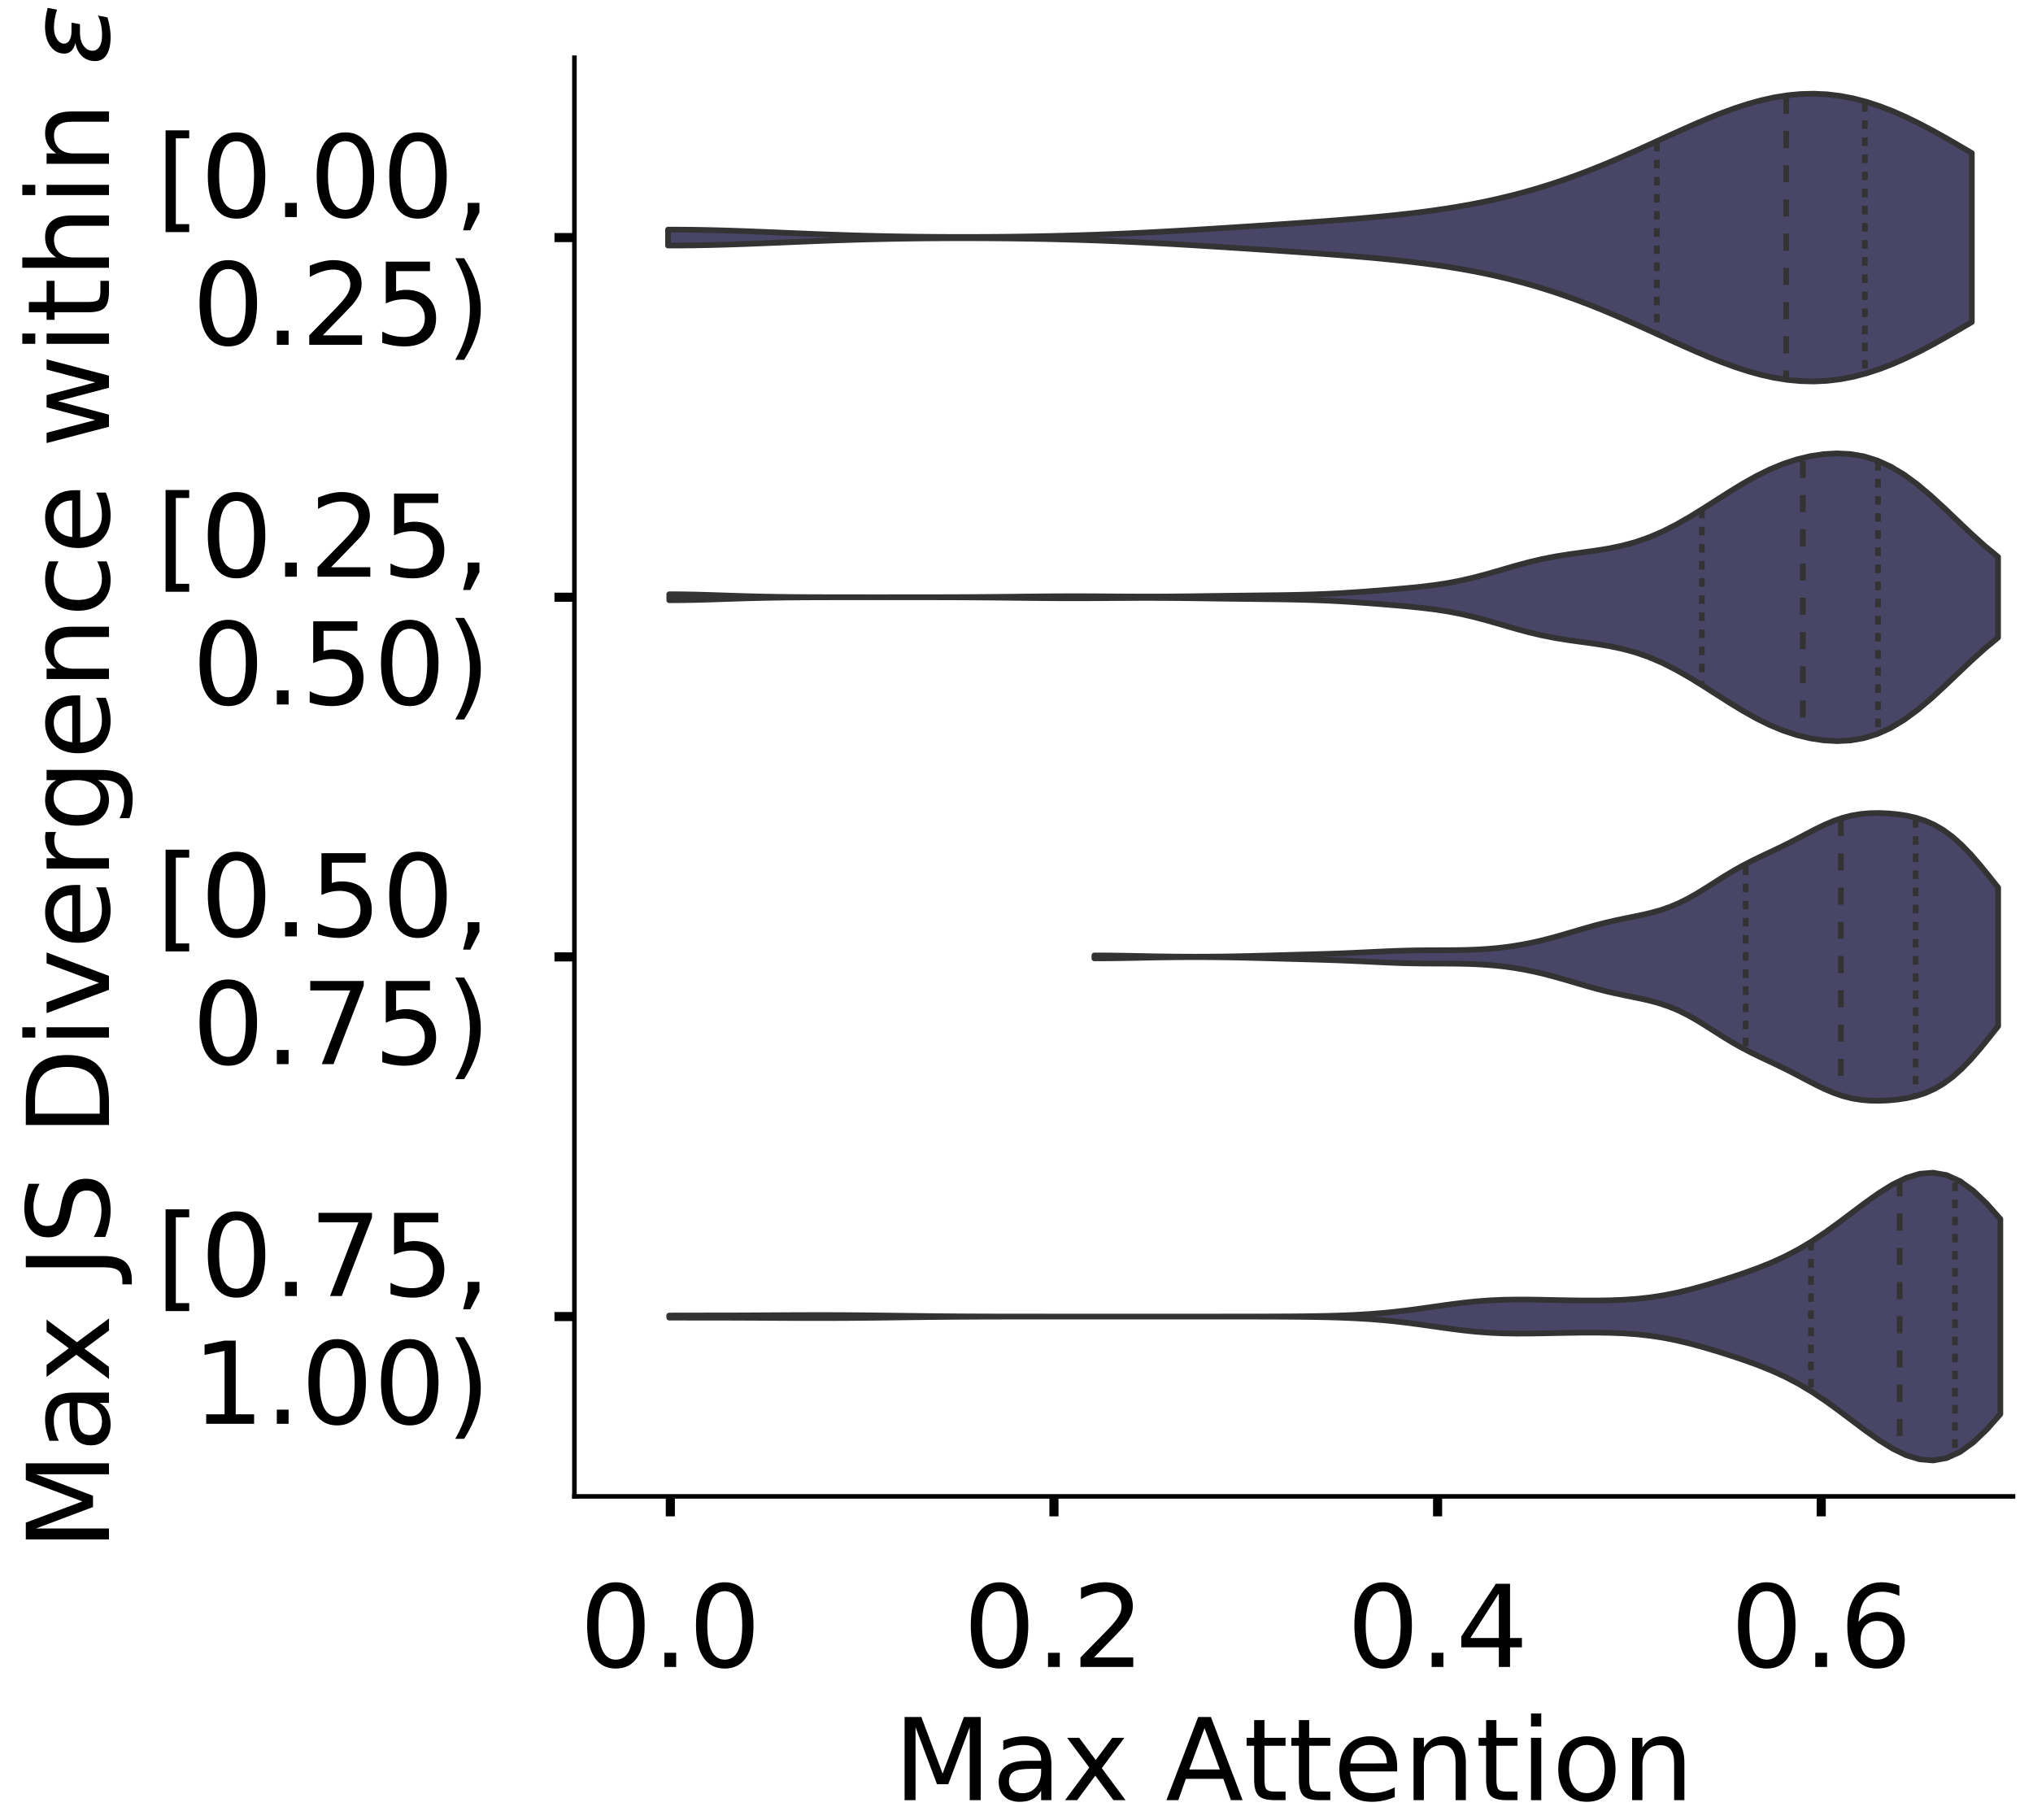 <?xml version="1.0" encoding="utf-8" standalone="no"?>
<!DOCTYPE svg PUBLIC "-//W3C//DTD SVG 1.1//EN"
  "http://www.w3.org/Graphics/SVG/1.1/DTD/svg11.dtd">
<!-- Created with matplotlib (https://matplotlib.org/) -->
<svg height="319.018pt" version="1.1" viewBox="0 0 356.395 319.018" width="356.395pt" xmlns="http://www.w3.org/2000/svg" xmlns:xlink="http://www.w3.org/1999/xlink">
 <defs>
  <style type="text/css">
*{stroke-linecap:butt;stroke-linejoin:round;}
  </style>
 </defs>
 <g id="figure_1">
  <g id="patch_1">
   <path d="M 0 319.018 
L 356.395 319.018 
L 356.395 -0 
L 0 -0 
z
" style="fill:#ffffff;"/>
  </g>
  <g id="axes_1">
   <g id="patch_2">
    <path d="M -266.855 262.318 
L -14.66 262.318 
L -14.66 10.123 
L -266.855 10.123 
z
" style="fill:#ffffff;"/>
   </g>
   <g id="patch_3">
    <path clip-path="url(#p7d76154671)" d="M -255.392 262.318 
L -249.66 262.318 
L -249.66 249.451 
L -255.392 249.451 
z
" style="fill:#43406b;opacity:0.6;stroke:#000000;stroke-linejoin:miter;stroke-width:0.5;"/>
   </g>
   <g id="patch_4">
    <path clip-path="url(#p7d76154671)" d="M -249.66 262.318 
L -243.928 262.318 
L -243.928 262.318 
L -249.66 262.318 
z
" style="fill:#43406b;opacity:0.6;stroke:#000000;stroke-linejoin:miter;stroke-width:0.5;"/>
   </g>
   <g id="patch_5">
    <path clip-path="url(#p7d76154671)" d="M -243.928 262.318 
L -238.196 262.318 
L -238.196 262.318 
L -243.928 262.318 
z
" style="fill:#43406b;opacity:0.6;stroke:#000000;stroke-linejoin:miter;stroke-width:0.5;"/>
   </g>
   <g id="patch_6">
    <path clip-path="url(#p7d76154671)" d="M -238.196 262.318 
L -232.465 262.318 
L -232.465 260.174 
L -238.196 260.174 
z
" style="fill:#43406b;opacity:0.6;stroke:#000000;stroke-linejoin:miter;stroke-width:0.5;"/>
   </g>
   <g id="patch_7">
    <path clip-path="url(#p7d76154671)" d="M -232.465 262.318 
L -226.733 262.318 
L -226.733 262.318 
L -232.465 262.318 
z
" style="fill:#43406b;opacity:0.6;stroke:#000000;stroke-linejoin:miter;stroke-width:0.5;"/>
   </g>
   <g id="patch_8">
    <path clip-path="url(#p7d76154671)" d="M -226.733 262.318 
L -221.001 262.318 
L -221.001 260.174 
L -226.733 260.174 
z
" style="fill:#43406b;opacity:0.6;stroke:#000000;stroke-linejoin:miter;stroke-width:0.5;"/>
   </g>
   <g id="patch_9">
    <path clip-path="url(#p7d76154671)" d="M -221.001 262.318 
L -215.27 262.318 
L -215.27 262.318 
L -221.001 262.318 
z
" style="fill:#43406b;opacity:0.6;stroke:#000000;stroke-linejoin:miter;stroke-width:0.5;"/>
   </g>
   <g id="patch_10">
    <path clip-path="url(#p7d76154671)" d="M -215.27 262.318 
L -209.538 262.318 
L -209.538 262.318 
L -215.27 262.318 
z
" style="fill:#43406b;opacity:0.6;stroke:#000000;stroke-linejoin:miter;stroke-width:0.5;"/>
   </g>
   <g id="patch_11">
    <path clip-path="url(#p7d76154671)" d="M -209.538 262.318 
L -203.806 262.318 
L -203.806 262.318 
L -209.538 262.318 
z
" style="fill:#43406b;opacity:0.6;stroke:#000000;stroke-linejoin:miter;stroke-width:0.5;"/>
   </g>
   <g id="patch_12">
    <path clip-path="url(#p7d76154671)" d="M -203.806 262.318 
L -198.075 262.318 
L -198.075 262.318 
L -203.806 262.318 
z
" style="fill:#43406b;opacity:0.6;stroke:#000000;stroke-linejoin:miter;stroke-width:0.5;"/>
   </g>
   <g id="patch_13">
    <path clip-path="url(#p7d76154671)" d="M -198.075 262.318 
L -192.343 262.318 
L -192.343 262.318 
L -198.075 262.318 
z
" style="fill:#43406b;opacity:0.6;stroke:#000000;stroke-linejoin:miter;stroke-width:0.5;"/>
   </g>
   <g id="patch_14">
    <path clip-path="url(#p7d76154671)" d="M -192.343 262.318 
L -186.611 262.318 
L -186.611 260.174 
L -192.343 260.174 
z
" style="fill:#43406b;opacity:0.6;stroke:#000000;stroke-linejoin:miter;stroke-width:0.5;"/>
   </g>
   <g id="patch_15">
    <path clip-path="url(#p7d76154671)" d="M -186.611 262.318 
L -180.879 262.318 
L -180.879 260.174 
L -186.611 260.174 
z
" style="fill:#43406b;opacity:0.6;stroke:#000000;stroke-linejoin:miter;stroke-width:0.5;"/>
   </g>
   <g id="patch_16">
    <path clip-path="url(#p7d76154671)" d="M -180.879 262.318 
L -175.148 262.318 
L -175.148 262.318 
L -180.879 262.318 
z
" style="fill:#43406b;opacity:0.6;stroke:#000000;stroke-linejoin:miter;stroke-width:0.5;"/>
   </g>
   <g id="patch_17">
    <path clip-path="url(#p7d76154671)" d="M -175.148 262.318 
L -169.416 262.318 
L -169.416 262.318 
L -175.148 262.318 
z
" style="fill:#43406b;opacity:0.6;stroke:#000000;stroke-linejoin:miter;stroke-width:0.5;"/>
   </g>
   <g id="patch_18">
    <path clip-path="url(#p7d76154671)" d="M -169.416 262.318 
L -163.684 262.318 
L -163.684 262.318 
L -169.416 262.318 
z
" style="fill:#43406b;opacity:0.6;stroke:#000000;stroke-linejoin:miter;stroke-width:0.5;"/>
   </g>
   <g id="patch_19">
    <path clip-path="url(#p7d76154671)" d="M -163.684 262.318 
L -157.953 262.318 
L -157.953 258.029 
L -163.684 258.029 
z
" style="fill:#43406b;opacity:0.6;stroke:#000000;stroke-linejoin:miter;stroke-width:0.5;"/>
   </g>
   <g id="patch_20">
    <path clip-path="url(#p7d76154671)" d="M -157.953 262.318 
L -152.221 262.318 
L -152.221 262.318 
L -157.953 262.318 
z
" style="fill:#43406b;opacity:0.6;stroke:#000000;stroke-linejoin:miter;stroke-width:0.5;"/>
   </g>
   <g id="patch_21">
    <path clip-path="url(#p7d76154671)" d="M -152.221 262.318 
L -146.489 262.318 
L -146.489 258.029 
L -152.221 258.029 
z
" style="fill:#43406b;opacity:0.6;stroke:#000000;stroke-linejoin:miter;stroke-width:0.5;"/>
   </g>
   <g id="patch_22">
    <path clip-path="url(#p7d76154671)" d="M -146.489 262.318 
L -140.757 262.318 
L -140.757 260.174 
L -146.489 260.174 
z
" style="fill:#43406b;opacity:0.6;stroke:#000000;stroke-linejoin:miter;stroke-width:0.5;"/>
   </g>
   <g id="patch_23">
    <path clip-path="url(#p7d76154671)" d="M -140.757 262.318 
L -135.026 262.318 
L -135.026 255.885 
L -140.757 255.885 
z
" style="fill:#43406b;opacity:0.6;stroke:#000000;stroke-linejoin:miter;stroke-width:0.5;"/>
   </g>
   <g id="patch_24">
    <path clip-path="url(#p7d76154671)" d="M -135.026 262.318 
L -129.294 262.318 
L -129.294 255.885 
L -135.026 255.885 
z
" style="fill:#43406b;opacity:0.6;stroke:#000000;stroke-linejoin:miter;stroke-width:0.5;"/>
   </g>
   <g id="patch_25">
    <path clip-path="url(#p7d76154671)" d="M -129.294 262.318 
L -123.562 262.318 
L -123.562 247.307 
L -129.294 247.307 
z
" style="fill:#43406b;opacity:0.6;stroke:#000000;stroke-linejoin:miter;stroke-width:0.5;"/>
   </g>
   <g id="patch_26">
    <path clip-path="url(#p7d76154671)" d="M -123.562 262.318 
L -117.831 262.318 
L -117.831 247.307 
L -123.562 247.307 
z
" style="fill:#43406b;opacity:0.6;stroke:#000000;stroke-linejoin:miter;stroke-width:0.5;"/>
   </g>
   <g id="patch_27">
    <path clip-path="url(#p7d76154671)" d="M -117.831 262.318 
L -112.099 262.318 
L -112.099 230.15 
L -117.831 230.15 
z
" style="fill:#43406b;opacity:0.6;stroke:#000000;stroke-linejoin:miter;stroke-width:0.5;"/>
   </g>
   <g id="patch_28">
    <path clip-path="url(#p7d76154671)" d="M -112.099 262.318 
L -106.367 262.318 
L -106.367 219.428 
L -112.099 219.428 
z
" style="fill:#43406b;opacity:0.6;stroke:#000000;stroke-linejoin:miter;stroke-width:0.5;"/>
   </g>
   <g id="patch_29">
    <path clip-path="url(#p7d76154671)" d="M -106.367 262.318 
L -100.636 262.318 
L -100.636 230.15 
L -106.367 230.15 
z
" style="fill:#43406b;opacity:0.6;stroke:#000000;stroke-linejoin:miter;stroke-width:0.5;"/>
   </g>
   <g id="patch_30">
    <path clip-path="url(#p7d76154671)" d="M -100.636 262.318 
L -94.904 262.318 
L -94.904 195.838 
L -100.636 195.838 
z
" style="fill:#43406b;opacity:0.6;stroke:#000000;stroke-linejoin:miter;stroke-width:0.5;"/>
   </g>
   <g id="patch_31">
    <path clip-path="url(#p7d76154671)" d="M -94.904 262.318 
L -89.172 262.318 
L -89.172 212.994 
L -94.904 212.994 
z
" style="fill:#43406b;opacity:0.6;stroke:#000000;stroke-linejoin:miter;stroke-width:0.5;"/>
   </g>
   <g id="patch_32">
    <path clip-path="url(#p7d76154671)" d="M -89.172 262.318 
L -83.44 262.318 
L -83.44 197.983 
L -89.172 197.983 
z
" style="fill:#43406b;opacity:0.6;stroke:#000000;stroke-linejoin:miter;stroke-width:0.5;"/>
   </g>
   <g id="patch_33">
    <path clip-path="url(#p7d76154671)" d="M -83.44 262.318 
L -77.709 262.318 
L -77.709 191.549 
L -83.44 191.549 
z
" style="fill:#43406b;opacity:0.6;stroke:#000000;stroke-linejoin:miter;stroke-width:0.5;"/>
   </g>
   <g id="patch_34">
    <path clip-path="url(#p7d76154671)" d="M -77.709 262.318 
L -71.977 262.318 
L -71.977 127.214 
L -77.709 127.214 
z
" style="fill:#43406b;opacity:0.6;stroke:#000000;stroke-linejoin:miter;stroke-width:0.5;"/>
   </g>
   <g id="patch_35">
    <path clip-path="url(#p7d76154671)" d="M -71.977 262.318 
L -66.245 262.318 
L -66.245 103.624 
L -71.977 103.624 
z
" style="fill:#43406b;opacity:0.6;stroke:#000000;stroke-linejoin:miter;stroke-width:0.5;"/>
   </g>
   <g id="patch_36">
    <path clip-path="url(#p7d76154671)" d="M -66.245 262.318 
L -60.514 262.318 
L -60.514 88.612 
L -66.245 88.612 
z
" style="fill:#43406b;opacity:0.6;stroke:#000000;stroke-linejoin:miter;stroke-width:0.5;"/>
   </g>
   <g id="patch_37">
    <path clip-path="url(#p7d76154671)" d="M -60.514 262.318 
L -54.782 262.318 
L -54.782 67.167 
L -60.514 67.167 
z
" style="fill:#43406b;opacity:0.6;stroke:#000000;stroke-linejoin:miter;stroke-width:0.5;"/>
   </g>
   <g id="patch_38">
    <path clip-path="url(#p7d76154671)" d="M -54.782 262.318 
L -49.05 262.318 
L -49.05 26.422 
L -54.782 26.422 
z
" style="fill:#43406b;opacity:0.6;stroke:#000000;stroke-linejoin:miter;stroke-width:0.5;"/>
   </g>
   <g id="patch_39">
    <path clip-path="url(#p7d76154671)" d="M -49.05 262.318 
L -43.319 262.318 
L -43.319 22.132 
L -49.05 22.132 
z
" style="fill:#43406b;opacity:0.6;stroke:#000000;stroke-linejoin:miter;stroke-width:0.5;"/>
   </g>
   <g id="patch_40">
    <path clip-path="url(#p7d76154671)" d="M -43.319 262.318 
L -37.587 262.318 
L -37.587 41.433 
L -43.319 41.433 
z
" style="fill:#43406b;opacity:0.6;stroke:#000000;stroke-linejoin:miter;stroke-width:0.5;"/>
   </g>
   <g id="patch_41">
    <path clip-path="url(#p7d76154671)" d="M -37.587 262.318 
L -31.855 262.318 
L -31.855 58.589 
L -37.587 58.589 
z
" style="fill:#43406b;opacity:0.6;stroke:#000000;stroke-linejoin:miter;stroke-width:0.5;"/>
   </g>
   <g id="patch_42">
    <path clip-path="url(#p7d76154671)" d="M -31.855 262.318 
L -26.123 262.318 
L -26.123 114.347 
L -31.855 114.347 
z
" style="fill:#43406b;opacity:0.6;stroke:#000000;stroke-linejoin:miter;stroke-width:0.5;"/>
   </g>
   <g id="matplotlib.axis_1">
    <g id="xtick_1">
     <g id="line2d_1">
      <defs>
       <path d="M 0 0 
L 0 3.5 
" id="m6cb21a48b3" style="stroke:#000000;stroke-width:1.6;"/>
      </defs>
      <g/>
     </g>
     <g id="text_1">
      <!-- 0.0 -->
      <defs>
       <path d="M 31.781 66.406 
Q 24.172 66.406 20.328 58.906 
Q 16.5 51.422 16.5 36.375 
Q 16.5 21.391 20.328 13.891 
Q 24.172 6.391 31.781 6.391 
Q 39.453 6.391 43.281 13.891 
Q 47.125 21.391 47.125 36.375 
Q 47.125 51.422 43.281 58.906 
Q 39.453 66.406 31.781 66.406 
z
M 31.781 74.219 
Q 44.047 74.219 50.516 64.516 
Q 56.984 54.828 56.984 36.375 
Q 56.984 17.969 50.516 8.266 
Q 44.047 -1.422 31.781 -1.422 
Q 19.531 -1.422 13.062 8.266 
Q 6.594 17.969 6.594 36.375 
Q 6.594 54.828 13.062 64.516 
Q 19.531 74.219 31.781 74.219 
z
" id="DejaVuSans-48"/>
       <path d="M 10.688 12.406 
L 21 12.406 
L 21 0 
L 10.688 0 
z
" id="DejaVuSans-46"/>
      </defs>
      <g transform="translate(-271.295 292.215)scale(0.2 -0.2)">
       <use xlink:href="#DejaVuSans-48"/>
       <use x="63.623" xlink:href="#DejaVuSans-46"/>
       <use x="95.41" xlink:href="#DejaVuSans-48"/>
      </g>
     </g>
    </g>
    <g id="xtick_2">
     <g id="line2d_2">
      <g/>
     </g>
     <g id="text_2">
      <!-- 0.2 -->
      <defs>
       <path d="M 19.188 8.297 
L 53.609 8.297 
L 53.609 0 
L 7.328 0 
L 7.328 8.297 
Q 12.938 14.109 22.625 23.891 
Q 32.328 33.688 34.812 36.531 
Q 39.547 41.844 41.422 45.531 
Q 43.312 49.219 43.312 52.781 
Q 43.312 58.594 39.234 62.25 
Q 35.156 65.922 28.609 65.922 
Q 23.969 65.922 18.812 64.312 
Q 13.672 62.703 7.812 59.422 
L 7.812 69.391 
Q 13.766 71.781 18.938 73 
Q 24.125 74.219 28.422 74.219 
Q 39.75 74.219 46.484 68.547 
Q 53.219 62.891 53.219 53.422 
Q 53.219 48.922 51.531 44.891 
Q 49.859 40.875 45.406 35.406 
Q 44.188 33.984 37.641 27.219 
Q 31.109 20.453 19.188 8.297 
z
" id="DejaVuSans-50"/>
      </defs>
      <g transform="translate(-205.79 292.215)scale(0.2 -0.2)">
       <use xlink:href="#DejaVuSans-48"/>
       <use x="63.623" xlink:href="#DejaVuSans-46"/>
       <use x="95.41" xlink:href="#DejaVuSans-50"/>
      </g>
     </g>
    </g>
    <g id="xtick_3">
     <g id="line2d_3">
      <g/>
     </g>
     <g id="text_3">
      <!-- 0.4 -->
      <defs>
       <path d="M 37.797 64.312 
L 12.891 25.391 
L 37.797 25.391 
z
M 35.203 72.906 
L 47.609 72.906 
L 47.609 25.391 
L 58.016 25.391 
L 58.016 17.188 
L 47.609 17.188 
L 47.609 0 
L 37.797 0 
L 37.797 17.188 
L 4.891 17.188 
L 4.891 26.703 
z
" id="DejaVuSans-52"/>
      </defs>
      <g transform="translate(-140.284 292.215)scale(0.2 -0.2)">
       <use xlink:href="#DejaVuSans-48"/>
       <use x="63.623" xlink:href="#DejaVuSans-46"/>
       <use x="95.41" xlink:href="#DejaVuSans-52"/>
      </g>
     </g>
    </g>
    <g id="xtick_4">
     <g id="line2d_4">
      <g/>
     </g>
     <g id="text_4">
      <!-- 0.6 -->
      <defs>
       <path d="M 33.016 40.375 
Q 26.375 40.375 22.484 35.828 
Q 18.609 31.297 18.609 23.391 
Q 18.609 15.531 22.484 10.953 
Q 26.375 6.391 33.016 6.391 
Q 39.656 6.391 43.531 10.953 
Q 47.406 15.531 47.406 23.391 
Q 47.406 31.297 43.531 35.828 
Q 39.656 40.375 33.016 40.375 
z
M 52.594 71.297 
L 52.594 62.312 
Q 48.875 64.062 45.094 64.984 
Q 41.312 65.922 37.594 65.922 
Q 27.828 65.922 22.672 59.328 
Q 17.531 52.734 16.797 39.406 
Q 19.672 43.656 24.016 45.922 
Q 28.375 48.188 33.594 48.188 
Q 44.578 48.188 50.953 41.516 
Q 57.328 34.859 57.328 23.391 
Q 57.328 12.156 50.688 5.359 
Q 44.047 -1.422 33.016 -1.422 
Q 20.359 -1.422 13.672 8.266 
Q 6.984 17.969 6.984 36.375 
Q 6.984 53.656 15.188 63.938 
Q 23.391 74.219 37.203 74.219 
Q 40.922 74.219 44.703 73.484 
Q 48.484 72.75 52.594 71.297 
z
" id="DejaVuSans-54"/>
      </defs>
      <g transform="translate(-74.779 292.215)scale(0.2 -0.2)">
       <use xlink:href="#DejaVuSans-48"/>
       <use x="63.623" xlink:href="#DejaVuSans-46"/>
       <use x="95.41" xlink:href="#DejaVuSans-54"/>
      </g>
     </g>
    </g>
    <g id="text_5">
     <!--   -->
     <defs>
      <path id="DejaVuSans-32"/>
     </defs>
     <g transform="translate(-143.936 315.571)scale(0.2 -0.2)">
      <use xlink:href="#DejaVuSans-32"/>
     </g>
    </g>
   </g>
   <g id="matplotlib.axis_2">
    <g id="ytick_1">
     <g id="line2d_5">
      <defs>
       <path d="M 0 0 
L -3.5 0 
" id="m3de6e20ff9" style="stroke:#000000;stroke-width:1.6;"/>
      </defs>
      <g/>
     </g>
     <g id="text_6">
      <!-- 0.00 -->
      <g transform="translate(-326.086 269.917)scale(0.2 -0.2)">
       <use xlink:href="#DejaVuSans-48"/>
       <use x="63.623" xlink:href="#DejaVuSans-46"/>
       <use x="95.41" xlink:href="#DejaVuSans-48"/>
       <use x="159.033" xlink:href="#DejaVuSans-48"/>
      </g>
     </g>
    </g>
    <g id="ytick_2">
     <g id="line2d_6">
      <g/>
     </g>
     <g id="text_7">
      <!-- 0.02 -->
      <g transform="translate(-326.086 227.026)scale(0.2 -0.2)">
       <use xlink:href="#DejaVuSans-48"/>
       <use x="63.623" xlink:href="#DejaVuSans-46"/>
       <use x="95.41" xlink:href="#DejaVuSans-48"/>
       <use x="159.033" xlink:href="#DejaVuSans-50"/>
      </g>
     </g>
    </g>
    <g id="ytick_3">
     <g id="line2d_7">
      <g/>
     </g>
     <g id="text_8">
      <!-- 0.04 -->
      <g transform="translate(-326.086 184.136)scale(0.2 -0.2)">
       <use xlink:href="#DejaVuSans-48"/>
       <use x="63.623" xlink:href="#DejaVuSans-46"/>
       <use x="95.41" xlink:href="#DejaVuSans-48"/>
       <use x="159.033" xlink:href="#DejaVuSans-52"/>
      </g>
     </g>
    </g>
    <g id="ytick_4">
     <g id="line2d_8">
      <g/>
     </g>
     <g id="text_9">
      <!-- 0.06 -->
      <g transform="translate(-326.086 141.246)scale(0.2 -0.2)">
       <use xlink:href="#DejaVuSans-48"/>
       <use x="63.623" xlink:href="#DejaVuSans-46"/>
       <use x="95.41" xlink:href="#DejaVuSans-48"/>
       <use x="159.033" xlink:href="#DejaVuSans-54"/>
      </g>
     </g>
    </g>
    <g id="ytick_5">
     <g id="line2d_9">
      <g/>
     </g>
     <g id="text_10">
      <!-- 0.08 -->
      <defs>
       <path d="M 31.781 34.625 
Q 24.75 34.625 20.719 30.859 
Q 16.703 27.094 16.703 20.516 
Q 16.703 13.922 20.719 10.156 
Q 24.75 6.391 31.781 6.391 
Q 38.812 6.391 42.859 10.172 
Q 46.922 13.969 46.922 20.516 
Q 46.922 27.094 42.891 30.859 
Q 38.875 34.625 31.781 34.625 
z
M 21.922 38.812 
Q 15.578 40.375 12.031 44.719 
Q 8.5 49.078 8.5 55.328 
Q 8.5 64.062 14.719 69.141 
Q 20.953 74.219 31.781 74.219 
Q 42.672 74.219 48.875 69.141 
Q 55.078 64.062 55.078 55.328 
Q 55.078 49.078 51.531 44.719 
Q 48 40.375 41.703 38.812 
Q 48.828 37.156 52.797 32.312 
Q 56.781 27.484 56.781 20.516 
Q 56.781 9.906 50.312 4.234 
Q 43.844 -1.422 31.781 -1.422 
Q 19.734 -1.422 13.25 4.234 
Q 6.781 9.906 6.781 20.516 
Q 6.781 27.484 10.781 32.312 
Q 14.797 37.156 21.922 38.812 
z
M 18.312 54.391 
Q 18.312 48.734 21.844 45.562 
Q 25.391 42.391 31.781 42.391 
Q 38.141 42.391 41.719 45.562 
Q 45.312 48.734 45.312 54.391 
Q 45.312 60.062 41.719 63.234 
Q 38.141 66.406 31.781 66.406 
Q 25.391 66.406 21.844 63.234 
Q 18.312 60.062 18.312 54.391 
z
" id="DejaVuSans-56"/>
      </defs>
      <g transform="translate(-326.086 98.355)scale(0.2 -0.2)">
       <use xlink:href="#DejaVuSans-48"/>
       <use x="63.623" xlink:href="#DejaVuSans-46"/>
       <use x="95.41" xlink:href="#DejaVuSans-48"/>
       <use x="159.033" xlink:href="#DejaVuSans-56"/>
      </g>
     </g>
    </g>
    <g id="ytick_6">
     <g id="line2d_10">
      <g/>
     </g>
     <g id="text_11">
      <!-- 0.10 -->
      <defs>
       <path d="M 12.406 8.297 
L 28.516 8.297 
L 28.516 63.922 
L 10.984 60.406 
L 10.984 69.391 
L 28.422 72.906 
L 38.281 72.906 
L 38.281 8.297 
L 54.391 8.297 
L 54.391 0 
L 12.406 0 
z
" id="DejaVuSans-49"/>
      </defs>
      <g transform="translate(-326.086 55.465)scale(0.2 -0.2)">
       <use xlink:href="#DejaVuSans-48"/>
       <use x="63.623" xlink:href="#DejaVuSans-46"/>
       <use x="95.41" xlink:href="#DejaVuSans-49"/>
       <use x="159.033" xlink:href="#DejaVuSans-48"/>
      </g>
     </g>
    </g>
    <g id="text_12">
     <!--   -->
     <g transform="translate(-333.747 139.017)rotate(-90)scale(0.176 -0.176)">
      <use xlink:href="#DejaVuSans-32"/>
     </g>
    </g>
   </g>
   <g id="patch_43">
    <path style="fill:none;stroke:#000000;stroke-linecap:square;stroke-linejoin:miter;stroke-width:0.8;"/>
   </g>
   <g id="patch_44">
    <path style="fill:none;stroke:#000000;stroke-linecap:square;stroke-linejoin:miter;stroke-width:0.8;"/>
   </g>
  </g>
  <g id="axes_2">
   <g id="patch_45">
    <path d="M 100.7 262.318 
L 352.895 262.318 
L 352.895 10.123 
L 100.7 10.123 
z
" style="fill:#ffffff;"/>
   </g>
   <g id="PolyCollection_1">
    <defs>
     <path d="M 117.113 -275.977 
L 117.113 -278.764 
L 119.421 -278.758 
L 121.73 -278.734 
L 124.039 -278.692 
L 126.347 -278.635 
L 128.656 -278.564 
L 130.965 -278.483 
L 133.273 -278.393 
L 135.582 -278.298 
L 137.891 -278.201 
L 140.199 -278.104 
L 142.508 -278.011 
L 144.817 -277.922 
L 147.125 -277.839 
L 149.434 -277.765 
L 151.742 -277.698 
L 154.051 -277.641 
L 156.36 -277.593 
L 158.668 -277.553 
L 160.977 -277.522 
L 163.286 -277.5 
L 165.594 -277.485 
L 167.903 -277.478 
L 170.212 -277.479 
L 172.52 -277.487 
L 174.829 -277.502 
L 177.138 -277.526 
L 179.446 -277.556 
L 181.755 -277.595 
L 184.064 -277.643 
L 186.372 -277.699 
L 188.681 -277.764 
L 190.989 -277.839 
L 193.298 -277.922 
L 195.607 -278.015 
L 197.915 -278.117 
L 200.224 -278.226 
L 202.533 -278.344 
L 204.841 -278.469 
L 207.15 -278.6 
L 209.459 -278.736 
L 211.767 -278.877 
L 214.076 -279.022 
L 216.385 -279.17 
L 218.693 -279.32 
L 221.002 -279.473 
L 223.311 -279.627 
L 225.619 -279.784 
L 227.928 -279.944 
L 230.236 -280.107 
L 232.545 -280.275 
L 234.854 -280.45 
L 237.162 -280.634 
L 239.471 -280.83 
L 241.78 -281.039 
L 244.088 -281.266 
L 246.397 -281.515 
L 248.706 -281.788 
L 251.014 -282.09 
L 253.323 -282.425 
L 255.632 -282.796 
L 257.94 -283.209 
L 260.249 -283.665 
L 262.558 -284.169 
L 264.866 -284.724 
L 267.175 -285.331 
L 269.483 -285.993 
L 271.792 -286.71 
L 274.101 -287.482 
L 276.409 -288.309 
L 278.718 -289.187 
L 281.027 -290.114 
L 283.335 -291.084 
L 285.644 -292.091 
L 287.953 -293.124 
L 290.261 -294.175 
L 292.57 -295.231 
L 294.879 -296.277 
L 297.187 -297.299 
L 299.496 -298.279 
L 301.805 -299.2 
L 304.113 -300.044 
L 306.422 -300.794 
L 308.73 -301.432 
L 311.039 -301.943 
L 313.348 -302.313 
L 315.656 -302.532 
L 317.965 -302.59 
L 320.274 -302.483 
L 322.582 -302.208 
L 324.891 -301.768 
L 327.2 -301.167 
L 329.508 -300.414 
L 331.817 -299.52 
L 334.126 -298.501 
L 336.434 -297.374 
L 338.743 -296.157 
L 341.052 -294.871 
L 343.36 -293.538 
L 345.669 -292.179 
L 345.669 -262.562 
L 345.669 -262.562 
L 343.36 -261.203 
L 341.052 -259.87 
L 338.743 -258.584 
L 336.434 -257.367 
L 334.126 -256.24 
L 331.817 -255.221 
L 329.508 -254.327 
L 327.2 -253.574 
L 324.891 -252.973 
L 322.582 -252.533 
L 320.274 -252.258 
L 317.965 -252.151 
L 315.656 -252.209 
L 313.348 -252.428 
L 311.039 -252.798 
L 308.73 -253.309 
L 306.422 -253.947 
L 304.113 -254.697 
L 301.805 -255.541 
L 299.496 -256.462 
L 297.187 -257.442 
L 294.879 -258.464 
L 292.57 -259.51 
L 290.261 -260.566 
L 287.953 -261.617 
L 285.644 -262.651 
L 283.335 -263.657 
L 281.027 -264.627 
L 278.718 -265.554 
L 276.409 -266.432 
L 274.101 -267.259 
L 271.792 -268.031 
L 269.483 -268.748 
L 267.175 -269.41 
L 264.866 -270.017 
L 262.558 -270.572 
L 260.249 -271.076 
L 257.94 -271.533 
L 255.632 -271.945 
L 253.323 -272.317 
L 251.014 -272.652 
L 248.706 -272.954 
L 246.397 -273.227 
L 244.088 -273.475 
L 241.78 -273.702 
L 239.471 -273.912 
L 237.162 -274.107 
L 234.854 -274.291 
L 232.545 -274.466 
L 230.236 -274.634 
L 227.928 -274.797 
L 225.619 -274.957 
L 223.311 -275.114 
L 221.002 -275.268 
L 218.693 -275.421 
L 216.385 -275.571 
L 214.076 -275.719 
L 211.767 -275.864 
L 209.459 -276.005 
L 207.15 -276.141 
L 204.841 -276.273 
L 202.533 -276.397 
L 200.224 -276.515 
L 197.915 -276.625 
L 195.607 -276.726 
L 193.298 -276.819 
L 190.989 -276.902 
L 188.681 -276.977 
L 186.372 -277.042 
L 184.064 -277.098 
L 181.755 -277.146 
L 179.446 -277.185 
L 177.138 -277.216 
L 174.829 -277.239 
L 172.52 -277.254 
L 170.212 -277.262 
L 167.903 -277.263 
L 165.594 -277.256 
L 163.286 -277.242 
L 160.977 -277.219 
L 158.668 -277.188 
L 156.36 -277.149 
L 154.051 -277.1 
L 151.742 -277.043 
L 149.434 -276.977 
L 147.125 -276.902 
L 144.817 -276.82 
L 142.508 -276.731 
L 140.199 -276.637 
L 137.891 -276.54 
L 135.582 -276.443 
L 133.273 -276.348 
L 130.965 -276.259 
L 128.656 -276.177 
L 126.347 -276.106 
L 124.039 -276.049 
L 121.73 -276.007 
L 119.421 -275.983 
L 117.113 -275.977 
z
" id="m0bbb0876fa" style="stroke:#333333;"/>
    </defs>
    <g clip-path="url(#p5a8a2a0175)">
     <use style="fill:#484566;stroke:#333333;" x="0" xlink:href="#m0bbb0876fa" y="319.018"/>
    </g>
   </g>
   <g id="PolyCollection_2">
    <defs>
     <path d="M 117.327 -213.799 
L 117.327 -214.845 
L 119.679 -214.831 
L 122.032 -214.787 
L 124.385 -214.721 
L 126.738 -214.643 
L 129.091 -214.564 
L 131.444 -214.493 
L 133.797 -214.436 
L 136.15 -214.393 
L 138.503 -214.363 
L 140.856 -214.345 
L 143.209 -214.334 
L 145.562 -214.328 
L 147.915 -214.324 
L 150.268 -214.323 
L 152.621 -214.322 
L 154.974 -214.322 
L 157.327 -214.323 
L 159.68 -214.324 
L 162.033 -214.326 
L 164.386 -214.329 
L 166.739 -214.335 
L 169.092 -214.345 
L 171.445 -214.359 
L 173.798 -214.378 
L 176.151 -214.401 
L 178.504 -214.427 
L 180.857 -214.454 
L 183.209 -214.476 
L 185.562 -214.492 
L 187.915 -214.498 
L 190.268 -214.495 
L 192.621 -214.483 
L 194.974 -214.467 
L 197.327 -214.452 
L 199.68 -214.442 
L 202.033 -214.441 
L 204.386 -214.45 
L 206.739 -214.47 
L 209.092 -214.497 
L 211.445 -214.529 
L 213.798 -214.561 
L 216.151 -214.592 
L 218.504 -214.62 
L 220.857 -214.646 
L 223.21 -214.673 
L 225.563 -214.707 
L 227.916 -214.754 
L 230.269 -214.822 
L 232.622 -214.915 
L 234.975 -215.035 
L 237.328 -215.182 
L 239.681 -215.349 
L 242.034 -215.53 
L 244.386 -215.723 
L 246.739 -215.931 
L 249.092 -216.167 
L 251.445 -216.453 
L 253.798 -216.813 
L 256.151 -217.266 
L 258.504 -217.815 
L 260.857 -218.446 
L 263.21 -219.125 
L 265.563 -219.807 
L 267.916 -220.444 
L 270.269 -221.001 
L 272.622 -221.465 
L 274.975 -221.844 
L 277.328 -222.171 
L 279.681 -222.495 
L 282.034 -222.874 
L 284.387 -223.362 
L 286.74 -224.004 
L 289.093 -224.826 
L 291.446 -225.838 
L 293.799 -227.028 
L 296.152 -228.37 
L 298.505 -229.819 
L 300.858 -231.322 
L 303.211 -232.821 
L 305.563 -234.256 
L 307.916 -235.574 
L 310.269 -236.733 
L 312.622 -237.706 
L 314.975 -238.479 
L 317.328 -239.049 
L 319.681 -239.407 
L 322.034 -239.541 
L 324.387 -239.424 
L 326.74 -239.021 
L 329.093 -238.296 
L 331.446 -237.227 
L 333.799 -235.814 
L 336.152 -234.086 
L 338.505 -232.1 
L 340.858 -229.938 
L 343.211 -227.693 
L 345.564 -225.462 
L 347.917 -223.336 
L 350.27 -221.391 
L 350.27 -207.252 
L 350.27 -207.252 
L 347.917 -205.307 
L 345.564 -203.182 
L 343.211 -200.951 
L 340.858 -198.706 
L 338.505 -196.544 
L 336.152 -194.558 
L 333.799 -192.83 
L 331.446 -191.416 
L 329.093 -190.347 
L 326.74 -189.623 
L 324.387 -189.219 
L 322.034 -189.102 
L 319.681 -189.236 
L 317.328 -189.595 
L 314.975 -190.164 
L 312.622 -190.938 
L 310.269 -191.911 
L 307.916 -193.07 
L 305.563 -194.387 
L 303.211 -195.822 
L 300.858 -197.321 
L 298.505 -198.825 
L 296.152 -200.274 
L 293.799 -201.615 
L 291.446 -202.806 
L 289.093 -203.818 
L 286.74 -204.64 
L 284.387 -205.281 
L 282.034 -205.769 
L 279.681 -206.148 
L 277.328 -206.473 
L 274.975 -206.8 
L 272.622 -207.179 
L 270.269 -207.642 
L 267.916 -208.2 
L 265.563 -208.837 
L 263.21 -209.519 
L 260.857 -210.198 
L 258.504 -210.829 
L 256.151 -211.378 
L 253.798 -211.83 
L 251.445 -212.19 
L 249.092 -212.477 
L 246.739 -212.713 
L 244.386 -212.921 
L 242.034 -213.113 
L 239.681 -213.295 
L 237.328 -213.462 
L 234.975 -213.608 
L 232.622 -213.729 
L 230.269 -213.822 
L 227.916 -213.889 
L 225.563 -213.937 
L 223.21 -213.971 
L 220.857 -213.998 
L 218.504 -214.024 
L 216.151 -214.052 
L 213.798 -214.082 
L 211.445 -214.115 
L 209.092 -214.147 
L 206.739 -214.174 
L 204.386 -214.194 
L 202.033 -214.203 
L 199.68 -214.202 
L 197.327 -214.192 
L 194.974 -214.176 
L 192.621 -214.16 
L 190.268 -214.149 
L 187.915 -214.145 
L 185.562 -214.152 
L 183.209 -214.167 
L 180.857 -214.19 
L 178.504 -214.216 
L 176.151 -214.243 
L 173.798 -214.266 
L 171.445 -214.285 
L 169.092 -214.299 
L 166.739 -214.308 
L 164.386 -214.315 
L 162.033 -214.318 
L 159.68 -214.32 
L 157.327 -214.321 
L 154.974 -214.321 
L 152.621 -214.321 
L 150.268 -214.321 
L 147.915 -214.319 
L 145.562 -214.316 
L 143.209 -214.31 
L 140.856 -214.299 
L 138.503 -214.28 
L 136.15 -214.251 
L 133.797 -214.208 
L 131.444 -214.151 
L 129.091 -214.08 
L 126.738 -214.001 
L 124.385 -213.923 
L 122.032 -213.857 
L 119.679 -213.813 
L 117.327 -213.799 
z
" id="mbc78a4c741" style="stroke:#333333;"/>
    </defs>
    <g clip-path="url(#p5a8a2a0175)">
     <use style="fill:#484566;stroke:#333333;" x="0" xlink:href="#mbc78a4c741" y="319.018"/>
    </g>
   </g>
   <g id="PolyCollection_3">
    <defs>
     <path d="M 191.849 -151.019 
L 191.849 -151.528 
L 193.449 -151.523 
L 195.05 -151.509 
L 196.65 -151.486 
L 198.251 -151.457 
L 199.851 -151.426 
L 201.451 -151.395 
L 203.052 -151.367 
L 204.652 -151.344 
L 206.252 -151.327 
L 207.853 -151.316 
L 209.453 -151.311 
L 211.054 -151.314 
L 212.654 -151.324 
L 214.254 -151.341 
L 215.855 -151.365 
L 217.455 -151.395 
L 219.055 -151.432 
L 220.656 -151.473 
L 222.256 -151.516 
L 223.857 -151.561 
L 225.457 -151.606 
L 227.057 -151.65 
L 228.658 -151.694 
L 230.258 -151.738 
L 231.859 -151.784 
L 233.459 -151.835 
L 235.059 -151.893 
L 236.66 -151.958 
L 238.26 -152.03 
L 239.86 -152.107 
L 241.461 -152.184 
L 243.061 -152.258 
L 244.662 -152.322 
L 246.262 -152.373 
L 247.862 -152.409 
L 249.463 -152.431 
L 251.063 -152.44 
L 252.663 -152.444 
L 254.264 -152.451 
L 255.864 -152.468 
L 257.465 -152.506 
L 259.065 -152.57 
L 260.665 -152.667 
L 262.266 -152.803 
L 263.866 -152.982 
L 265.467 -153.206 
L 267.067 -153.477 
L 268.667 -153.797 
L 270.268 -154.164 
L 271.868 -154.573 
L 273.468 -155.016 
L 275.069 -155.481 
L 276.669 -155.954 
L 278.27 -156.419 
L 279.87 -156.861 
L 281.47 -157.27 
L 283.071 -157.642 
L 284.671 -157.983 
L 286.271 -158.308 
L 287.872 -158.642 
L 289.472 -159.016 
L 291.073 -159.463 
L 292.673 -160.013 
L 294.273 -160.684 
L 295.874 -161.48 
L 297.474 -162.385 
L 299.075 -163.37 
L 300.675 -164.39 
L 302.275 -165.401 
L 303.876 -166.367 
L 305.476 -167.266 
L 307.076 -168.095 
L 308.677 -168.872 
L 310.277 -169.624 
L 311.878 -170.384 
L 313.478 -171.173 
L 315.078 -171.996 
L 316.679 -172.839 
L 318.279 -173.669 
L 319.879 -174.444 
L 321.48 -175.122 
L 323.08 -175.671 
L 324.681 -176.076 
L 326.281 -176.336 
L 327.881 -176.469 
L 329.482 -176.493 
L 331.082 -176.425 
L 332.683 -176.273 
L 334.283 -176.026 
L 335.883 -175.662 
L 337.484 -175.144 
L 339.084 -174.436 
L 340.684 -173.504 
L 342.285 -172.326 
L 343.885 -170.9 
L 345.486 -169.246 
L 347.086 -167.405 
L 348.686 -165.437 
L 350.287 -163.415 
L 350.287 -139.131 
L 350.287 -139.131 
L 348.686 -137.109 
L 347.086 -135.141 
L 345.486 -133.3 
L 343.885 -131.646 
L 342.285 -130.22 
L 340.684 -129.042 
L 339.084 -128.11 
L 337.484 -127.402 
L 335.883 -126.885 
L 334.283 -126.52 
L 332.683 -126.273 
L 331.082 -126.121 
L 329.482 -126.054 
L 327.881 -126.078 
L 326.281 -126.21 
L 324.681 -126.471 
L 323.08 -126.875 
L 321.48 -127.424 
L 319.879 -128.102 
L 318.279 -128.877 
L 316.679 -129.707 
L 315.078 -130.55 
L 313.478 -131.373 
L 311.878 -132.162 
L 310.277 -132.922 
L 308.677 -133.675 
L 307.076 -134.451 
L 305.476 -135.28 
L 303.876 -136.179 
L 302.275 -137.145 
L 300.675 -138.156 
L 299.075 -139.177 
L 297.474 -140.161 
L 295.874 -141.066 
L 294.273 -141.862 
L 292.673 -142.533 
L 291.073 -143.083 
L 289.472 -143.53 
L 287.872 -143.904 
L 286.271 -144.238 
L 284.671 -144.563 
L 283.071 -144.904 
L 281.47 -145.276 
L 279.87 -145.685 
L 278.27 -146.128 
L 276.669 -146.592 
L 275.069 -147.065 
L 273.468 -147.53 
L 271.868 -147.973 
L 270.268 -148.382 
L 268.667 -148.749 
L 267.067 -149.069 
L 265.467 -149.34 
L 263.866 -149.564 
L 262.266 -149.743 
L 260.665 -149.879 
L 259.065 -149.977 
L 257.465 -150.041 
L 255.864 -150.078 
L 254.264 -150.095 
L 252.663 -150.102 
L 251.063 -150.106 
L 249.463 -150.116 
L 247.862 -150.137 
L 246.262 -150.173 
L 244.662 -150.224 
L 243.061 -150.289 
L 241.461 -150.362 
L 239.86 -150.44 
L 238.26 -150.516 
L 236.66 -150.588 
L 235.059 -150.653 
L 233.459 -150.711 
L 231.859 -150.762 
L 230.258 -150.808 
L 228.658 -150.853 
L 227.057 -150.896 
L 225.457 -150.94 
L 223.857 -150.985 
L 222.256 -151.03 
L 220.656 -151.074 
L 219.055 -151.114 
L 217.455 -151.151 
L 215.855 -151.181 
L 214.254 -151.205 
L 212.654 -151.222 
L 211.054 -151.232 
L 209.453 -151.235 
L 207.853 -151.231 
L 206.252 -151.22 
L 204.652 -151.202 
L 203.052 -151.179 
L 201.451 -151.151 
L 199.851 -151.12 
L 198.251 -151.089 
L 196.65 -151.06 
L 195.05 -151.037 
L 193.449 -151.023 
L 191.849 -151.019 
z
" id="m5e425d3150" style="stroke:#333333;"/>
    </defs>
    <g clip-path="url(#p5a8a2a0175)">
     <use style="fill:#484566;stroke:#333333;" x="0" xlink:href="#m5e425d3150" y="319.018"/>
    </g>
   </g>
   <g id="PolyCollection_4">
    <defs>
     <path d="M 117.319 -88.045 
L 117.319 -88.403 
L 119.676 -88.411 
L 122.033 -88.414 
L 124.39 -88.416 
L 126.747 -88.418 
L 129.104 -88.424 
L 131.461 -88.433 
L 133.818 -88.446 
L 136.176 -88.46 
L 138.533 -88.472 
L 140.89 -88.481 
L 143.247 -88.485 
L 145.604 -88.483 
L 147.961 -88.473 
L 150.318 -88.457 
L 152.675 -88.434 
L 155.032 -88.406 
L 157.389 -88.375 
L 159.746 -88.344 
L 162.103 -88.315 
L 164.461 -88.289 
L 166.818 -88.269 
L 169.175 -88.253 
L 171.532 -88.242 
L 173.889 -88.234 
L 176.246 -88.23 
L 178.603 -88.227 
L 180.96 -88.226 
L 183.317 -88.225 
L 185.674 -88.225 
L 188.031 -88.224 
L 190.388 -88.224 
L 192.746 -88.224 
L 195.103 -88.224 
L 197.46 -88.224 
L 199.817 -88.224 
L 202.174 -88.224 
L 204.531 -88.224 
L 206.888 -88.224 
L 209.245 -88.225 
L 211.602 -88.225 
L 213.959 -88.225 
L 216.316 -88.226 
L 218.673 -88.228 
L 221.031 -88.231 
L 223.388 -88.238 
L 225.745 -88.249 
L 228.102 -88.268 
L 230.459 -88.299 
L 232.816 -88.346 
L 235.173 -88.417 
L 237.53 -88.517 
L 239.887 -88.656 
L 242.244 -88.84 
L 244.601 -89.072 
L 246.959 -89.35 
L 249.316 -89.666 
L 251.673 -90.001 
L 254.03 -90.333 
L 256.387 -90.634 
L 258.744 -90.882 
L 261.101 -91.061 
L 263.458 -91.167 
L 265.815 -91.208 
L 268.172 -91.2 
L 270.529 -91.162 
L 272.886 -91.114 
L 275.244 -91.07 
L 277.601 -91.042 
L 279.958 -91.04 
L 282.315 -91.076 
L 284.672 -91.169 
L 287.029 -91.338 
L 289.386 -91.6 
L 291.743 -91.968 
L 294.1 -92.443 
L 296.457 -93.013 
L 298.814 -93.661 
L 301.171 -94.365 
L 303.529 -95.113 
L 305.886 -95.906 
L 308.243 -96.761 
L 310.6 -97.71 
L 312.957 -98.788 
L 315.314 -100.027 
L 317.671 -101.439 
L 320.028 -103.017 
L 322.385 -104.722 
L 324.742 -106.497 
L 327.099 -108.263 
L 329.457 -109.927 
L 331.814 -111.386 
L 334.171 -112.531 
L 336.528 -113.251 
L 338.885 -113.444 
L 341.242 -113.027 
L 343.599 -111.959 
L 345.956 -110.254 
L 348.313 -107.995 
L 350.67 -105.328 
L 350.67 -71.12 
L 350.67 -71.12 
L 348.313 -68.454 
L 345.956 -66.195 
L 343.599 -64.49 
L 341.242 -63.422 
L 338.885 -63.005 
L 336.528 -63.197 
L 334.171 -63.918 
L 331.814 -65.063 
L 329.457 -66.522 
L 327.099 -68.186 
L 324.742 -69.951 
L 322.385 -71.726 
L 320.028 -73.432 
L 317.671 -75.009 
L 315.314 -76.422 
L 312.957 -77.661 
L 310.6 -78.739 
L 308.243 -79.688 
L 305.886 -80.543 
L 303.529 -81.336 
L 301.171 -82.084 
L 298.814 -82.788 
L 296.457 -83.435 
L 294.1 -84.006 
L 291.743 -84.48 
L 289.386 -84.848 
L 287.029 -85.111 
L 284.672 -85.279 
L 282.315 -85.372 
L 279.958 -85.409 
L 277.601 -85.407 
L 275.244 -85.378 
L 272.886 -85.335 
L 270.529 -85.287 
L 268.172 -85.249 
L 265.815 -85.241 
L 263.458 -85.282 
L 261.101 -85.388 
L 258.744 -85.567 
L 256.387 -85.815 
L 254.03 -86.116 
L 251.673 -86.448 
L 249.316 -86.783 
L 246.959 -87.098 
L 244.601 -87.377 
L 242.244 -87.609 
L 239.887 -87.792 
L 237.53 -87.931 
L 235.173 -88.032 
L 232.816 -88.103 
L 230.459 -88.15 
L 228.102 -88.18 
L 225.745 -88.199 
L 223.388 -88.211 
L 221.031 -88.217 
L 218.673 -88.221 
L 216.316 -88.223 
L 213.959 -88.224 
L 211.602 -88.224 
L 209.245 -88.224 
L 206.888 -88.224 
L 204.531 -88.224 
L 202.174 -88.224 
L 199.817 -88.224 
L 197.46 -88.224 
L 195.103 -88.224 
L 192.746 -88.224 
L 190.388 -88.224 
L 188.031 -88.224 
L 185.674 -88.224 
L 183.317 -88.224 
L 180.96 -88.223 
L 178.603 -88.222 
L 176.246 -88.219 
L 173.889 -88.214 
L 171.532 -88.207 
L 169.175 -88.196 
L 166.818 -88.18 
L 164.461 -88.159 
L 162.103 -88.134 
L 159.746 -88.105 
L 157.389 -88.073 
L 155.032 -88.043 
L 152.675 -88.015 
L 150.318 -87.992 
L 147.961 -87.975 
L 145.604 -87.966 
L 143.247 -87.963 
L 140.89 -87.967 
L 138.533 -87.977 
L 136.176 -87.989 
L 133.818 -88.003 
L 131.461 -88.015 
L 129.104 -88.025 
L 126.747 -88.031 
L 124.39 -88.033 
L 122.033 -88.035 
L 119.676 -88.038 
L 117.319 -88.045 
z
" id="me6ebcc9dfd" style="stroke:#333333;"/>
    </defs>
    <g clip-path="url(#p5a8a2a0175)">
     <use style="fill:#484566;stroke:#333333;" x="0" xlink:href="#me6ebcc9dfd" y="319.018"/>
    </g>
   </g>
   <g id="patch_46">
    <path clip-path="url(#p5a8a2a0175)" d="M 117.513 41.648 
L 117.513 41.648 
L 117.513 41.648 
L 117.513 41.648 
z
" style="fill:#484566;stroke:#333333;stroke-linejoin:miter;stroke-width:0.5;"/>
   </g>
   <g id="matplotlib.axis_3">
    <g id="xtick_5">
     <g id="line2d_11">
      <g>
       <use style="stroke:#000000;stroke-width:1.6;" x="117.513" xlink:href="#m6cb21a48b3" y="262.318"/>
      </g>
     </g>
     <g id="text_13">
      <!-- 0.0 -->
      <g transform="translate(101.61 292.215)scale(0.2 -0.2)">
       <use xlink:href="#DejaVuSans-48"/>
       <use x="63.623" xlink:href="#DejaVuSans-46"/>
       <use x="95.41" xlink:href="#DejaVuSans-48"/>
      </g>
     </g>
    </g>
    <g id="xtick_6">
     <g id="line2d_12">
      <g>
       <use style="stroke:#000000;stroke-width:1.6;" x="184.765" xlink:href="#m6cb21a48b3" y="262.318"/>
      </g>
     </g>
     <g id="text_14">
      <!-- 0.2 -->
      <g transform="translate(168.862 292.215)scale(0.2 -0.2)">
       <use xlink:href="#DejaVuSans-48"/>
       <use x="63.623" xlink:href="#DejaVuSans-46"/>
       <use x="95.41" xlink:href="#DejaVuSans-50"/>
      </g>
     </g>
    </g>
    <g id="xtick_7">
     <g id="line2d_13">
      <g>
       <use style="stroke:#000000;stroke-width:1.6;" x="252.017" xlink:href="#m6cb21a48b3" y="262.318"/>
      </g>
     </g>
     <g id="text_15">
      <!-- 0.4 -->
      <g transform="translate(236.114 292.215)scale(0.2 -0.2)">
       <use xlink:href="#DejaVuSans-48"/>
       <use x="63.623" xlink:href="#DejaVuSans-46"/>
       <use x="95.41" xlink:href="#DejaVuSans-52"/>
      </g>
     </g>
    </g>
    <g id="xtick_8">
     <g id="line2d_14">
      <g>
       <use style="stroke:#000000;stroke-width:1.6;" x="319.269" xlink:href="#m6cb21a48b3" y="262.318"/>
      </g>
     </g>
     <g id="text_16">
      <!-- 0.6 -->
      <g transform="translate(303.366 292.215)scale(0.2 -0.2)">
       <use xlink:href="#DejaVuSans-48"/>
       <use x="63.623" xlink:href="#DejaVuSans-46"/>
       <use x="95.41" xlink:href="#DejaVuSans-54"/>
      </g>
     </g>
    </g>
    <g id="text_17">
     <!-- Max Attention -->
     <defs>
      <path d="M 9.812 72.906 
L 24.516 72.906 
L 43.109 23.297 
L 61.812 72.906 
L 76.516 72.906 
L 76.516 0 
L 66.891 0 
L 66.891 64.016 
L 48.094 14.016 
L 38.188 14.016 
L 19.391 64.016 
L 19.391 0 
L 9.812 0 
z
" id="DejaVuSans-77"/>
      <path d="M 34.281 27.484 
Q 23.391 27.484 19.188 25 
Q 14.984 22.516 14.984 16.5 
Q 14.984 11.719 18.141 8.906 
Q 21.297 6.109 26.703 6.109 
Q 34.188 6.109 38.703 11.406 
Q 43.219 16.703 43.219 25.484 
L 43.219 27.484 
z
M 52.203 31.203 
L 52.203 0 
L 43.219 0 
L 43.219 8.297 
Q 40.141 3.328 35.547 0.953 
Q 30.953 -1.422 24.312 -1.422 
Q 15.922 -1.422 10.953 3.297 
Q 6 8.016 6 15.922 
Q 6 25.141 12.172 29.828 
Q 18.359 34.516 30.609 34.516 
L 43.219 34.516 
L 43.219 35.406 
Q 43.219 41.609 39.141 45 
Q 35.062 48.391 27.688 48.391 
Q 23 48.391 18.547 47.266 
Q 14.109 46.141 10.016 43.891 
L 10.016 52.203 
Q 14.938 54.109 19.578 55.047 
Q 24.219 56 28.609 56 
Q 40.484 56 46.344 49.844 
Q 52.203 43.703 52.203 31.203 
z
" id="DejaVuSans-97"/>
      <path d="M 54.891 54.688 
L 35.109 28.078 
L 55.906 0 
L 45.312 0 
L 29.391 21.484 
L 13.484 0 
L 2.875 0 
L 24.125 28.609 
L 4.688 54.688 
L 15.281 54.688 
L 29.781 35.203 
L 44.281 54.688 
z
" id="DejaVuSans-120"/>
      <path d="M 34.188 63.188 
L 20.797 26.906 
L 47.609 26.906 
z
M 28.609 72.906 
L 39.797 72.906 
L 67.578 0 
L 57.328 0 
L 50.688 18.703 
L 17.828 18.703 
L 11.188 0 
L 0.781 0 
z
" id="DejaVuSans-65"/>
      <path d="M 18.312 70.219 
L 18.312 54.688 
L 36.812 54.688 
L 36.812 47.703 
L 18.312 47.703 
L 18.312 18.016 
Q 18.312 11.328 20.141 9.422 
Q 21.969 7.516 27.594 7.516 
L 36.812 7.516 
L 36.812 0 
L 27.594 0 
Q 17.188 0 13.234 3.875 
Q 9.281 7.766 9.281 18.016 
L 9.281 47.703 
L 2.688 47.703 
L 2.688 54.688 
L 9.281 54.688 
L 9.281 70.219 
z
" id="DejaVuSans-116"/>
      <path d="M 56.203 29.594 
L 56.203 25.203 
L 14.891 25.203 
Q 15.484 15.922 20.484 11.062 
Q 25.484 6.203 34.422 6.203 
Q 39.594 6.203 44.453 7.469 
Q 49.312 8.734 54.109 11.281 
L 54.109 2.781 
Q 49.266 0.734 44.188 -0.344 
Q 39.109 -1.422 33.891 -1.422 
Q 20.797 -1.422 13.156 6.188 
Q 5.516 13.812 5.516 26.812 
Q 5.516 40.234 12.766 48.109 
Q 20.016 56 32.328 56 
Q 43.359 56 49.781 48.891 
Q 56.203 41.797 56.203 29.594 
z
M 47.219 32.234 
Q 47.125 39.594 43.094 43.984 
Q 39.062 48.391 32.422 48.391 
Q 24.906 48.391 20.391 44.141 
Q 15.875 39.891 15.188 32.172 
z
" id="DejaVuSans-101"/>
      <path d="M 54.891 33.016 
L 54.891 0 
L 45.906 0 
L 45.906 32.719 
Q 45.906 40.484 42.875 44.328 
Q 39.844 48.188 33.797 48.188 
Q 26.516 48.188 22.312 43.547 
Q 18.109 38.922 18.109 30.906 
L 18.109 0 
L 9.078 0 
L 9.078 54.688 
L 18.109 54.688 
L 18.109 46.188 
Q 21.344 51.125 25.703 53.562 
Q 30.078 56 35.797 56 
Q 45.219 56 50.047 50.172 
Q 54.891 44.344 54.891 33.016 
z
" id="DejaVuSans-110"/>
      <path d="M 9.422 54.688 
L 18.406 54.688 
L 18.406 0 
L 9.422 0 
z
M 9.422 75.984 
L 18.406 75.984 
L 18.406 64.594 
L 9.422 64.594 
z
" id="DejaVuSans-105"/>
      <path d="M 30.609 48.391 
Q 23.391 48.391 19.188 42.75 
Q 14.984 37.109 14.984 27.297 
Q 14.984 17.484 19.156 11.844 
Q 23.344 6.203 30.609 6.203 
Q 37.797 6.203 41.984 11.859 
Q 46.188 17.531 46.188 27.297 
Q 46.188 37.016 41.984 42.703 
Q 37.797 48.391 30.609 48.391 
z
M 30.609 56 
Q 42.328 56 49.016 48.375 
Q 55.719 40.766 55.719 27.297 
Q 55.719 13.875 49.016 6.219 
Q 42.328 -1.422 30.609 -1.422 
Q 18.844 -1.422 12.172 6.219 
Q 5.516 13.875 5.516 27.297 
Q 5.516 40.766 12.172 48.375 
Q 18.844 56 30.609 56 
z
" id="DejaVuSans-111"/>
     </defs>
     <g transform="translate(156.619 315.571)scale(0.2 -0.2)">
      <use xlink:href="#DejaVuSans-77"/>
      <use x="86.279" xlink:href="#DejaVuSans-97"/>
      <use x="147.559" xlink:href="#DejaVuSans-120"/>
      <use x="206.738" xlink:href="#DejaVuSans-32"/>
      <use x="238.525" xlink:href="#DejaVuSans-65"/>
      <use x="306.918" xlink:href="#DejaVuSans-116"/>
      <use x="346.127" xlink:href="#DejaVuSans-116"/>
      <use x="385.336" xlink:href="#DejaVuSans-101"/>
      <use x="446.859" xlink:href="#DejaVuSans-110"/>
      <use x="510.238" xlink:href="#DejaVuSans-116"/>
      <use x="549.447" xlink:href="#DejaVuSans-105"/>
      <use x="577.23" xlink:href="#DejaVuSans-111"/>
      <use x="638.412" xlink:href="#DejaVuSans-110"/>
     </g>
    </g>
   </g>
   <g id="matplotlib.axis_4">
    <g id="ytick_7">
     <g id="line2d_15">
      <g>
       <use style="stroke:#000000;stroke-width:1.6;" x="100.7" xlink:href="#m3de6e20ff9" y="41.648"/>
      </g>
     </g>
     <g id="text_18">
      <!-- [0.00, -->
      <defs>
       <path d="M 8.594 75.984 
L 29.297 75.984 
L 29.297 69 
L 17.578 69 
L 17.578 -6.203 
L 29.297 -6.203 
L 29.297 -13.188 
L 8.594 -13.188 
z
" id="DejaVuSans-91"/>
       <path d="M 11.719 12.406 
L 22.016 12.406 
L 22.016 4 
L 14.016 -11.625 
L 7.719 -11.625 
L 11.719 4 
z
" id="DejaVuSans-44"/>
      </defs>
      <g transform="translate(27.309 38.048)scale(0.2 -0.2)">
       <use xlink:href="#DejaVuSans-91"/>
       <use x="39.014" xlink:href="#DejaVuSans-48"/>
       <use x="102.637" xlink:href="#DejaVuSans-46"/>
       <use x="134.424" xlink:href="#DejaVuSans-48"/>
       <use x="198.047" xlink:href="#DejaVuSans-48"/>
       <use x="261.67" xlink:href="#DejaVuSans-44"/>
      </g>
      <!-- 0.25) -->
      <defs>
       <path d="M 10.797 72.906 
L 49.516 72.906 
L 49.516 64.594 
L 19.828 64.594 
L 19.828 46.734 
Q 21.969 47.469 24.109 47.828 
Q 26.266 48.188 28.422 48.188 
Q 40.625 48.188 47.75 41.5 
Q 54.891 34.812 54.891 23.391 
Q 54.891 11.625 47.562 5.094 
Q 40.234 -1.422 26.906 -1.422 
Q 22.312 -1.422 17.547 -0.641 
Q 12.797 0.141 7.719 1.703 
L 7.719 11.625 
Q 12.109 9.234 16.797 8.062 
Q 21.484 6.891 26.703 6.891 
Q 35.156 6.891 40.078 11.328 
Q 45.016 15.766 45.016 23.391 
Q 45.016 31 40.078 35.438 
Q 35.156 39.891 26.703 39.891 
Q 22.75 39.891 18.812 39.016 
Q 14.891 38.141 10.797 36.281 
z
" id="DejaVuSans-53"/>
       <path d="M 8.016 75.875 
L 15.828 75.875 
Q 23.141 64.359 26.781 53.312 
Q 30.422 42.281 30.422 31.391 
Q 30.422 20.453 26.781 9.375 
Q 23.141 -1.703 15.828 -13.188 
L 8.016 -13.188 
Q 14.5 -2 17.703 9.062 
Q 20.906 20.125 20.906 31.391 
Q 20.906 42.672 17.703 53.656 
Q 14.5 64.656 8.016 75.875 
z
" id="DejaVuSans-41"/>
      </defs>
      <g transform="translate(33.666 60.444)scale(0.2 -0.2)">
       <use xlink:href="#DejaVuSans-48"/>
       <use x="63.623" xlink:href="#DejaVuSans-46"/>
       <use x="95.41" xlink:href="#DejaVuSans-50"/>
       <use x="159.033" xlink:href="#DejaVuSans-53"/>
       <use x="222.656" xlink:href="#DejaVuSans-41"/>
      </g>
     </g>
    </g>
    <g id="ytick_8">
     <g id="line2d_16">
      <g>
       <use style="stroke:#000000;stroke-width:1.6;" x="100.7" xlink:href="#m3de6e20ff9" y="104.696"/>
      </g>
     </g>
     <g id="text_19">
      <!-- [0.25, -->
      <g transform="translate(27.309 101.097)scale(0.2 -0.2)">
       <use xlink:href="#DejaVuSans-91"/>
       <use x="39.014" xlink:href="#DejaVuSans-48"/>
       <use x="102.637" xlink:href="#DejaVuSans-46"/>
       <use x="134.424" xlink:href="#DejaVuSans-50"/>
       <use x="198.047" xlink:href="#DejaVuSans-53"/>
       <use x="261.67" xlink:href="#DejaVuSans-44"/>
      </g>
      <!-- 0.50) -->
      <g transform="translate(33.666 123.493)scale(0.2 -0.2)">
       <use xlink:href="#DejaVuSans-48"/>
       <use x="63.623" xlink:href="#DejaVuSans-46"/>
       <use x="95.41" xlink:href="#DejaVuSans-53"/>
       <use x="159.033" xlink:href="#DejaVuSans-48"/>
       <use x="222.656" xlink:href="#DejaVuSans-41"/>
      </g>
     </g>
    </g>
    <g id="ytick_9">
     <g id="line2d_17">
      <g>
       <use style="stroke:#000000;stroke-width:1.6;" x="100.7" xlink:href="#m3de6e20ff9" y="167.745"/>
      </g>
     </g>
     <g id="text_20">
      <!-- [0.50, -->
      <g transform="translate(27.309 164.146)scale(0.2 -0.2)">
       <use xlink:href="#DejaVuSans-91"/>
       <use x="39.014" xlink:href="#DejaVuSans-48"/>
       <use x="102.637" xlink:href="#DejaVuSans-46"/>
       <use x="134.424" xlink:href="#DejaVuSans-53"/>
       <use x="198.047" xlink:href="#DejaVuSans-48"/>
       <use x="261.67" xlink:href="#DejaVuSans-44"/>
      </g>
      <!-- 0.75) -->
      <defs>
       <path d="M 8.203 72.906 
L 55.078 72.906 
L 55.078 68.703 
L 28.609 0 
L 18.312 0 
L 43.219 64.594 
L 8.203 64.594 
z
" id="DejaVuSans-55"/>
      </defs>
      <g transform="translate(33.666 186.541)scale(0.2 -0.2)">
       <use xlink:href="#DejaVuSans-48"/>
       <use x="63.623" xlink:href="#DejaVuSans-46"/>
       <use x="95.41" xlink:href="#DejaVuSans-55"/>
       <use x="159.033" xlink:href="#DejaVuSans-53"/>
       <use x="222.656" xlink:href="#DejaVuSans-41"/>
      </g>
     </g>
    </g>
    <g id="ytick_10">
     <g id="line2d_18">
      <g>
       <use style="stroke:#000000;stroke-width:1.6;" x="100.7" xlink:href="#m3de6e20ff9" y="230.794"/>
      </g>
     </g>
     <g id="text_21">
      <!-- [0.75, -->
      <g transform="translate(27.309 227.194)scale(0.2 -0.2)">
       <use xlink:href="#DejaVuSans-91"/>
       <use x="39.014" xlink:href="#DejaVuSans-48"/>
       <use x="102.637" xlink:href="#DejaVuSans-46"/>
       <use x="134.424" xlink:href="#DejaVuSans-55"/>
       <use x="198.047" xlink:href="#DejaVuSans-53"/>
       <use x="261.67" xlink:href="#DejaVuSans-44"/>
      </g>
      <!-- 1.00) -->
      <g transform="translate(33.666 249.59)scale(0.2 -0.2)">
       <use xlink:href="#DejaVuSans-49"/>
       <use x="63.623" xlink:href="#DejaVuSans-46"/>
       <use x="95.41" xlink:href="#DejaVuSans-48"/>
       <use x="159.033" xlink:href="#DejaVuSans-48"/>
       <use x="222.656" xlink:href="#DejaVuSans-41"/>
      </g>
     </g>
    </g>
    <g id="text_22">
     <!-- Max JS Divergence within $\epsilon$ -->
     <defs>
      <path d="M 9.812 72.906 
L 19.672 72.906 
L 19.672 5.078 
Q 19.672 -8.109 14.672 -14.062 
Q 9.672 -20.016 -1.422 -20.016 
L -5.172 -20.016 
L -5.172 -11.719 
L -2.094 -11.719 
Q 4.438 -11.719 7.125 -8.047 
Q 9.812 -4.391 9.812 5.078 
z
" id="DejaVuSans-74"/>
      <path d="M 53.516 70.516 
L 53.516 60.891 
Q 47.906 63.578 42.922 64.891 
Q 37.938 66.219 33.297 66.219 
Q 25.25 66.219 20.875 63.094 
Q 16.5 59.969 16.5 54.203 
Q 16.5 49.359 19.406 46.891 
Q 22.312 44.438 30.422 42.922 
L 36.375 41.703 
Q 47.406 39.594 52.656 34.297 
Q 57.906 29 57.906 20.125 
Q 57.906 9.516 50.797 4.047 
Q 43.703 -1.422 29.984 -1.422 
Q 24.812 -1.422 18.969 -0.25 
Q 13.141 0.922 6.891 3.219 
L 6.891 13.375 
Q 12.891 10.016 18.656 8.297 
Q 24.422 6.594 29.984 6.594 
Q 38.422 6.594 43.016 9.906 
Q 47.609 13.234 47.609 19.391 
Q 47.609 24.75 44.312 27.781 
Q 41.016 30.812 33.5 32.328 
L 27.484 33.5 
Q 16.453 35.688 11.516 40.375 
Q 6.594 45.062 6.594 53.422 
Q 6.594 63.094 13.406 68.656 
Q 20.219 74.219 32.172 74.219 
Q 37.312 74.219 42.625 73.281 
Q 47.953 72.359 53.516 70.516 
z
" id="DejaVuSans-83"/>
      <path d="M 19.672 64.797 
L 19.672 8.109 
L 31.594 8.109 
Q 46.688 8.109 53.688 14.938 
Q 60.688 21.781 60.688 36.531 
Q 60.688 51.172 53.688 57.984 
Q 46.688 64.797 31.594 64.797 
z
M 9.812 72.906 
L 30.078 72.906 
Q 51.266 72.906 61.172 64.094 
Q 71.094 55.281 71.094 36.531 
Q 71.094 17.672 61.125 8.828 
Q 51.172 0 30.078 0 
L 9.812 0 
z
" id="DejaVuSans-68"/>
      <path d="M 2.984 54.688 
L 12.5 54.688 
L 29.594 8.797 
L 46.688 54.688 
L 56.203 54.688 
L 35.688 0 
L 23.484 0 
z
" id="DejaVuSans-118"/>
      <path d="M 41.109 46.297 
Q 39.594 47.172 37.812 47.578 
Q 36.031 48 33.891 48 
Q 26.266 48 22.188 43.047 
Q 18.109 38.094 18.109 28.812 
L 18.109 0 
L 9.078 0 
L 9.078 54.688 
L 18.109 54.688 
L 18.109 46.188 
Q 20.953 51.172 25.484 53.578 
Q 30.031 56 36.531 56 
Q 37.453 56 38.578 55.875 
Q 39.703 55.766 41.062 55.516 
z
" id="DejaVuSans-114"/>
      <path d="M 45.406 27.984 
Q 45.406 37.75 41.375 43.109 
Q 37.359 48.484 30.078 48.484 
Q 22.859 48.484 18.828 43.109 
Q 14.797 37.75 14.797 27.984 
Q 14.797 18.266 18.828 12.891 
Q 22.859 7.516 30.078 7.516 
Q 37.359 7.516 41.375 12.891 
Q 45.406 18.266 45.406 27.984 
z
M 54.391 6.781 
Q 54.391 -7.172 48.188 -13.984 
Q 42 -20.797 29.203 -20.797 
Q 24.469 -20.797 20.266 -20.094 
Q 16.062 -19.391 12.109 -17.922 
L 12.109 -9.188 
Q 16.062 -11.328 19.922 -12.344 
Q 23.781 -13.375 27.781 -13.375 
Q 36.625 -13.375 41.016 -8.766 
Q 45.406 -4.156 45.406 5.172 
L 45.406 9.625 
Q 42.625 4.781 38.281 2.391 
Q 33.938 0 27.875 0 
Q 17.828 0 11.672 7.656 
Q 5.516 15.328 5.516 27.984 
Q 5.516 40.672 11.672 48.328 
Q 17.828 56 27.875 56 
Q 33.938 56 38.281 53.609 
Q 42.625 51.219 45.406 46.391 
L 45.406 54.688 
L 54.391 54.688 
z
" id="DejaVuSans-103"/>
      <path d="M 48.781 52.594 
L 48.781 44.188 
Q 44.969 46.297 41.141 47.344 
Q 37.312 48.391 33.406 48.391 
Q 24.656 48.391 19.812 42.844 
Q 14.984 37.312 14.984 27.297 
Q 14.984 17.281 19.812 11.734 
Q 24.656 6.203 33.406 6.203 
Q 37.312 6.203 41.141 7.25 
Q 44.969 8.297 48.781 10.406 
L 48.781 2.094 
Q 45.016 0.344 40.984 -0.531 
Q 36.969 -1.422 32.422 -1.422 
Q 20.062 -1.422 12.781 6.344 
Q 5.516 14.109 5.516 27.297 
Q 5.516 40.672 12.859 48.328 
Q 20.219 56 33.016 56 
Q 37.156 56 41.109 55.141 
Q 45.062 54.297 48.781 52.594 
z
" id="DejaVuSans-99"/>
      <path d="M 4.203 54.688 
L 13.188 54.688 
L 24.422 12.016 
L 35.594 54.688 
L 46.188 54.688 
L 57.422 12.016 
L 68.609 54.688 
L 77.594 54.688 
L 63.281 0 
L 52.688 0 
L 40.922 44.828 
L 29.109 0 
L 18.5 0 
z
" id="DejaVuSans-119"/>
      <path d="M 54.891 33.016 
L 54.891 0 
L 45.906 0 
L 45.906 32.719 
Q 45.906 40.484 42.875 44.328 
Q 39.844 48.188 33.797 48.188 
Q 26.516 48.188 22.312 43.547 
Q 18.109 38.922 18.109 30.906 
L 18.109 0 
L 9.078 0 
L 9.078 75.984 
L 18.109 75.984 
L 18.109 46.188 
Q 21.344 51.125 25.703 53.562 
Q 30.078 56 35.797 56 
Q 45.219 56 50.047 50.172 
Q 54.891 44.344 54.891 33.016 
z
" id="DejaVuSans-104"/>
      <path d="M 19.734 29.5 
Q 14.453 30.672 12.156 33.844 
Q 10.453 36.078 10.453 39.109 
Q 10.453 47.406 18.359 52.25 
Q 24.609 56.062 34.188 56.062 
Q 37.891 56.062 41.938 55.469 
Q 46 54.891 50.531 53.719 
L 48.969 45.562 
Q 44.484 46.969 40.719 47.609 
Q 36.859 48.25 33.406 48.25 
Q 27.594 48.25 23.781 46 
Q 19.188 43.312 19.188 39.406 
Q 19.188 36.812 21.578 35.016 
Q 24.422 32.859 30.078 32.859 
L 37.641 32.859 
L 36.234 25.438 
L 29 25.438 
Q 22.266 25.438 18.312 22.953 
Q 12.938 19.578 12.938 14.312 
Q 12.938 10.984 15.828 8.797 
Q 19.438 6.062 26.812 6.062 
Q 31.344 6.062 35.688 6.938 
Q 40.047 7.859 43.844 9.672 
L 42.188 1.312 
Q 37.547 -0.047 33.297 -0.734 
Q 29.047 -1.422 25.141 -1.422 
Q 13.531 -1.422 8.062 3.031 
Q 3.906 6.453 3.906 12.203 
Q 3.906 19.969 9.375 24.75 
Q 13.422 28.328 19.734 29.5 
z
" id="DejaVuSans-Oblique-949"/>
     </defs>
     <g transform="translate(19.109 271.821)rotate(-90)scale(0.2 -0.2)">
      <use transform="translate(0 0.016)" xlink:href="#DejaVuSans-77"/>
      <use transform="translate(86.279 0.016)" xlink:href="#DejaVuSans-97"/>
      <use transform="translate(147.559 0.016)" xlink:href="#DejaVuSans-120"/>
      <use transform="translate(206.738 0.016)" xlink:href="#DejaVuSans-32"/>
      <use transform="translate(238.525 0.016)" xlink:href="#DejaVuSans-74"/>
      <use transform="translate(268.018 0.016)" xlink:href="#DejaVuSans-83"/>
      <use transform="translate(331.494 0.016)" xlink:href="#DejaVuSans-32"/>
      <use transform="translate(363.281 0.016)" xlink:href="#DejaVuSans-68"/>
      <use transform="translate(440.283 0.016)" xlink:href="#DejaVuSans-105"/>
      <use transform="translate(468.066 0.016)" xlink:href="#DejaVuSans-118"/>
      <use transform="translate(527.246 0.016)" xlink:href="#DejaVuSans-101"/>
      <use transform="translate(588.77 0.016)" xlink:href="#DejaVuSans-114"/>
      <use transform="translate(629.883 0.016)" xlink:href="#DejaVuSans-103"/>
      <use transform="translate(693.359 0.016)" xlink:href="#DejaVuSans-101"/>
      <use transform="translate(754.883 0.016)" xlink:href="#DejaVuSans-110"/>
      <use transform="translate(818.262 0.016)" xlink:href="#DejaVuSans-99"/>
      <use transform="translate(873.242 0.016)" xlink:href="#DejaVuSans-101"/>
      <use transform="translate(934.766 0.016)" xlink:href="#DejaVuSans-32"/>
      <use transform="translate(966.553 0.016)" xlink:href="#DejaVuSans-119"/>
      <use transform="translate(1048.34 0.016)" xlink:href="#DejaVuSans-105"/>
      <use transform="translate(1076.123 0.016)" xlink:href="#DejaVuSans-116"/>
      <use transform="translate(1115.332 0.016)" xlink:href="#DejaVuSans-104"/>
      <use transform="translate(1178.711 0.016)" xlink:href="#DejaVuSans-105"/>
      <use transform="translate(1206.494 0.016)" xlink:href="#DejaVuSans-110"/>
      <use transform="translate(1269.873 0.016)" xlink:href="#DejaVuSans-32"/>
      <use transform="translate(1301.66 0.016)" xlink:href="#DejaVuSans-Oblique-949"/>
     </g>
    </g>
   </g>
   <g id="line2d_19">
    <path clip-path="url(#p5a8a2a0175)" d="M 290.453 25.011 
L 290.453 58.284 
" style="fill:none;stroke:#333333;stroke-dasharray:1.5,1.5;stroke-dashoffset:0;"/>
   </g>
   <g id="line2d_20">
    <path clip-path="url(#p5a8a2a0175)" d="M 313.134 16.954 
L 313.134 66.341 
" style="fill:none;stroke:#333333;stroke-dasharray:3,3;stroke-dashoffset:0;"/>
   </g>
   <g id="line2d_21">
    <path clip-path="url(#p5a8a2a0175)" d="M 326.914 18.089 
L 326.914 65.206 
" style="fill:none;stroke:#333333;stroke-dasharray:1.5,1.5;stroke-dashoffset:0;"/>
   </g>
   <g id="line2d_22">
    <path clip-path="url(#p5a8a2a0175)" d="M 298.343 89.354 
L 298.343 120.038 
" style="fill:none;stroke:#333333;stroke-dasharray:1.5,1.5;stroke-dashoffset:0;"/>
   </g>
   <g id="line2d_23">
    <path clip-path="url(#p5a8a2a0175)" d="M 316.041 80.78 
L 316.041 128.612 
" style="fill:none;stroke:#333333;stroke-dasharray:3,3;stroke-dashoffset:0;"/>
   </g>
   <g id="line2d_24">
    <path clip-path="url(#p5a8a2a0175)" d="M 329.222 80.962 
L 329.222 128.431 
" style="fill:none;stroke:#333333;stroke-dasharray:1.5,1.5;stroke-dashoffset:0;"/>
   </g>
   <g id="line2d_25">
    <path clip-path="url(#p5a8a2a0175)" d="M 306.025 151.912 
L 306.025 183.578 
" style="fill:none;stroke:#333333;stroke-dasharray:1.5,1.5;stroke-dashoffset:0;"/>
   </g>
   <g id="line2d_26">
    <path clip-path="url(#p5a8a2a0175)" d="M 322.72 143.591 
L 322.72 191.899 
" style="fill:none;stroke:#333333;stroke-dasharray:3,3;stroke-dashoffset:0;"/>
   </g>
   <g id="line2d_27">
    <path clip-path="url(#p5a8a2a0175)" d="M 335.824 143.6 
L 335.824 191.89 
" style="fill:none;stroke:#333333;stroke-dasharray:1.5,1.5;stroke-dashoffset:0;"/>
   </g>
   <g id="line2d_28">
    <path clip-path="url(#p5a8a2a0175)" d="M 317.475 217.711 
L 317.475 243.877 
" style="fill:none;stroke:#333333;stroke-dasharray:1.5,1.5;stroke-dashoffset:0;"/>
   </g>
   <g id="line2d_29">
    <path clip-path="url(#p5a8a2a0175)" d="M 333.02 206.73 
L 333.02 254.857 
" style="fill:none;stroke:#333333;stroke-dasharray:3,3;stroke-dashoffset:0;"/>
   </g>
   <g id="line2d_30">
    <path clip-path="url(#p5a8a2a0175)" d="M 342.716 207.297 
L 342.716 254.291 
" style="fill:none;stroke:#333333;stroke-dasharray:1.5,1.5;stroke-dashoffset:0;"/>
   </g>
   <g id="patch_47">
    <path d="M 100.7 262.318 
L 100.7 10.123 
" style="fill:none;stroke:#000000;stroke-linecap:square;stroke-linejoin:miter;stroke-width:0.8;"/>
   </g>
   <g id="patch_48">
    <path d="M 100.7 262.318 
L 352.895 262.318 
" style="fill:none;stroke:#000000;stroke-linecap:square;stroke-linejoin:miter;stroke-width:0.8;"/>
   </g>
  </g>
 </g>
 <defs>
  <clipPath id="p7d76154671">
   <rect height="252.195" width="252.195" x="-266.855" y="10.123"/>
  </clipPath>
  <clipPath id="p5a8a2a0175">
   <rect height="252.195" width="252.195" x="100.7" y="10.123"/>
  </clipPath>
 </defs>
</svg>
